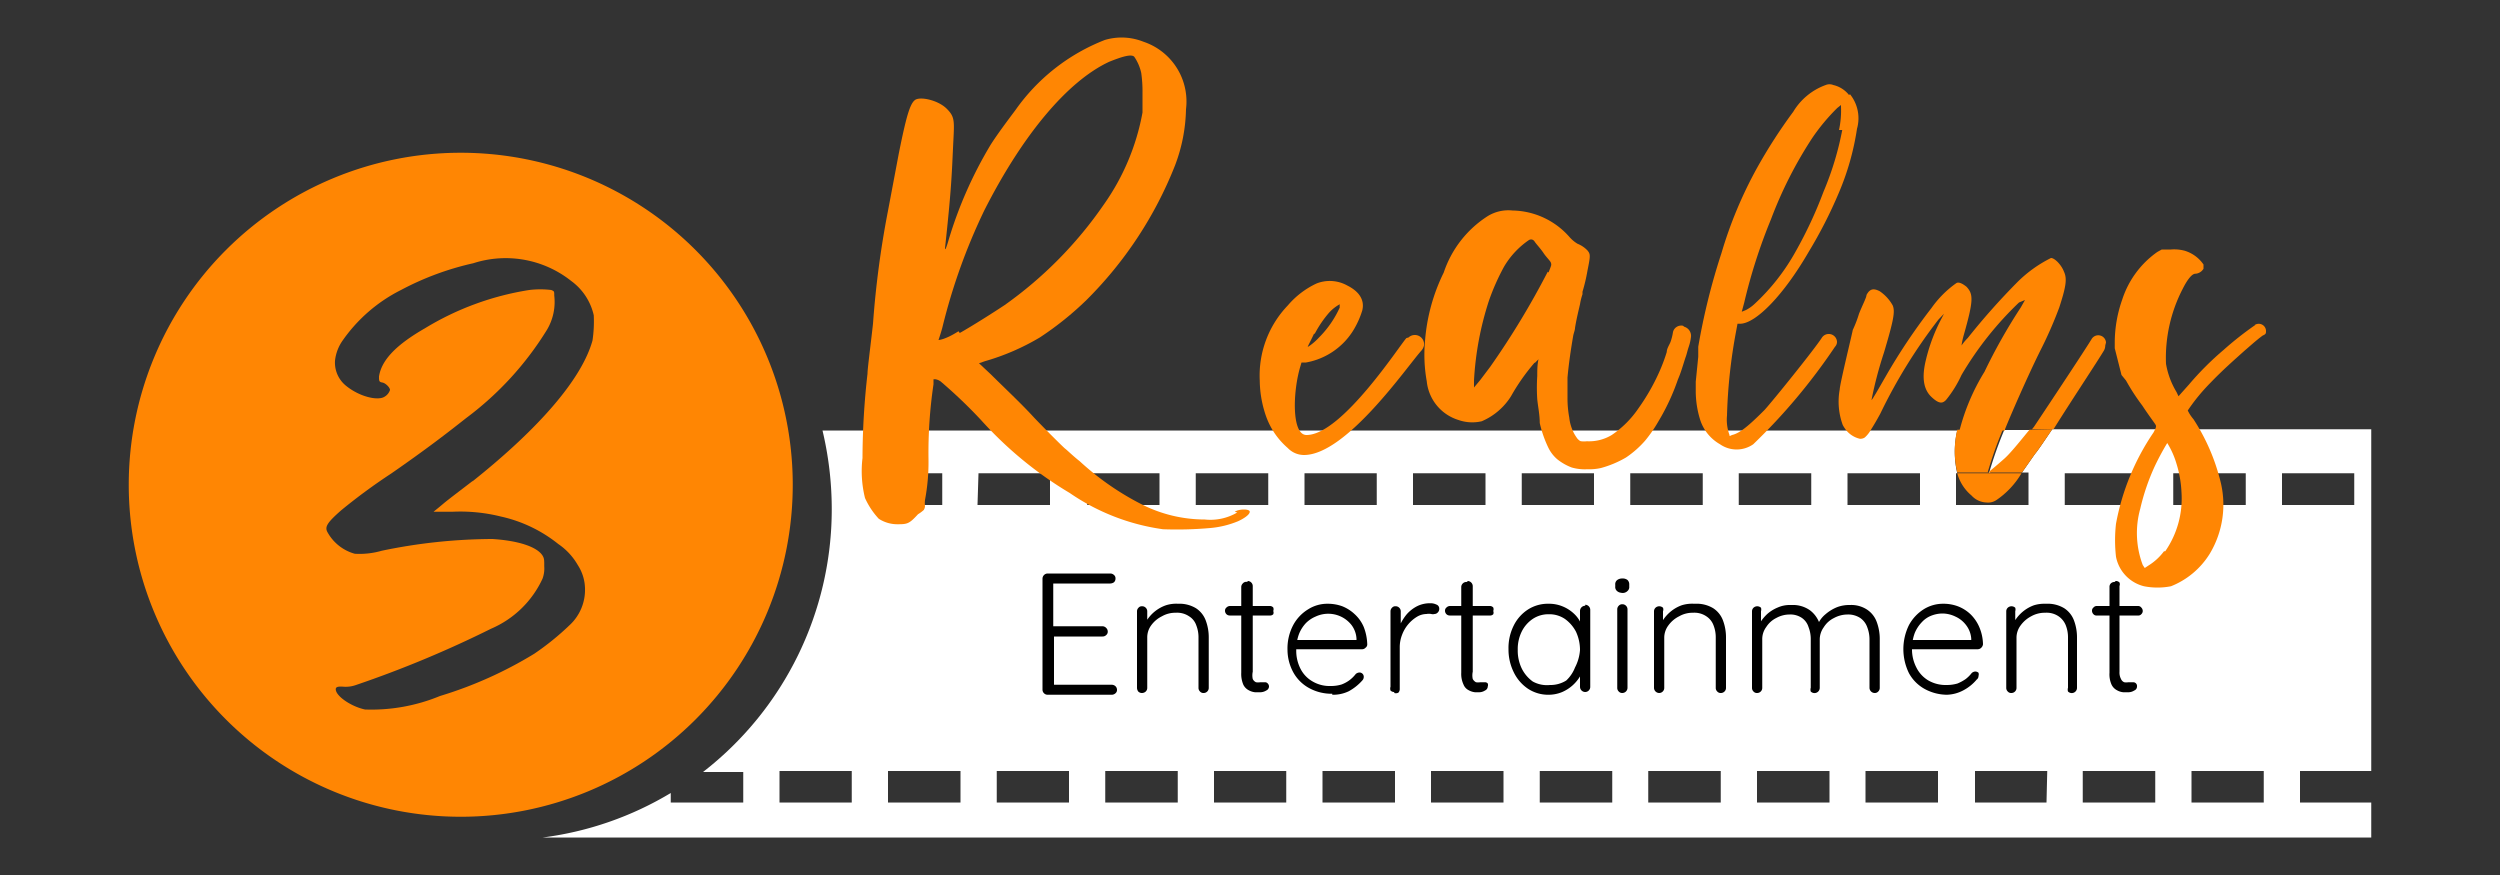 <svg xmlns="http://www.w3.org/2000/svg" viewBox="0 0 100 35"><rect x="0" y="0" width="100" height="35" fill="#333333" stroke="none"/><defs><style>.a{fill:#fff;}.b{fill:#ff8603;}</style></defs><path class="a" d="M94.85,30.84V17.17H82.09c-.3.44-.55.82-.7,1l-.51.73h.26V20.2h-2.9V18.93h.05a3.72,3.72,0,0,1,0-1.71v0H32.9a13.58,13.58,0,0,1,.37,3.15,13.29,13.29,0,0,1-5.15,10.51h1.61V32.1h-2.9v-.38a13.19,13.19,0,0,1-5.12,1.78H94.85V32.1H92V30.84ZM34.07,32.1H31.18V30.84h2.89Zm.73-13.17h2.89V20.2H34.8ZM38.42,32.1h-2.9V30.84h2.9Zm.72-13.17H42V20.2h-2.9ZM42.76,32.1H39.87V30.84h2.89Zm.73-13.17h2.89V20.2H43.49ZM47.11,32.1h-2.9V30.84h2.9Zm.72-13.17h2.9V20.2h-2.9ZM51.45,32.1H48.56V30.84h2.89Zm.73-13.17h2.89V20.2H52.18ZM55.8,32.1H52.9V30.84h2.9Zm.72-13.17h2.9V20.2h-2.9ZM60.14,32.1h-2.9V30.84h2.9Zm.73-13.17h2.89V20.2H60.87ZM64.49,32.1h-2.9V30.84h2.9Zm.72-13.17h2.9V20.2h-2.9ZM68.83,32.1h-2.9V30.84h2.9Zm.72-13.17h2.9V20.2h-2.9ZM73.18,32.1h-2.9V30.84h2.9Zm.72-13.17h2.9V20.2H73.9ZM77.52,32.1h-2.9V30.84h2.9Zm4.34,0H79V30.84h2.89Zm.73-13.17h2.9V20.2h-2.9ZM86.21,32.1h-2.9V30.84h2.9Zm.72-13.17h2.9V20.2h-2.9ZM90.55,32.1H87.66V30.84h2.89Zm.73-11.9V18.93h2.89V20.2Zm-11.11-3a15.8,15.8,0,0,0-.61,1.73s.4-.33.68-.58.78-.89,1-1.15Z"/><path class="b" d="M18.43,6.11A13.28,13.28,0,1,0,31.71,19.39,13.28,13.28,0,0,0,18.43,6.11Zm5.27,7.51c-.42,1.51-2.08,3.47-4.82,5.65l.05-.05c-.44.34-1,.76-1.2.93s-.39.32-.39.32h.75a6.72,6.72,0,0,1,1.94.19,5.6,5.6,0,0,1,2.3,1.1,2.55,2.55,0,0,1,.78.84,1.78,1.78,0,0,1,.29.93A1.92,1.92,0,0,1,22.79,25a10.73,10.73,0,0,1-1.42,1.15,16.25,16.25,0,0,1-3.77,1.69,7.19,7.19,0,0,1-3,.54c-.56-.12-1.17-.54-1.17-.81,0-.1.1-.12.34-.1a1.22,1.22,0,0,0,.47-.07,43.79,43.79,0,0,0,5.4-2.25,4,4,0,0,0,2.06-2,1.18,1.18,0,0,0,.07-.49c0-.27,0-.32-.07-.44-.22-.34-.93-.59-2-.66a21.93,21.93,0,0,0-4.43.47,3.2,3.2,0,0,1-1.08.12,1.79,1.79,0,0,1-1.1-.88c-.1-.2,0-.37.56-.86a23.25,23.25,0,0,1,2-1.47c1.44-1,2.2-1.59,3-2.22a12.69,12.69,0,0,0,3.23-3.53,2.18,2.18,0,0,0,.29-1.37c0-.17,0-.17-.12-.22a3.65,3.65,0,0,0-.88,0A11.43,11.43,0,0,0,17,13.13c-1.15.66-1.74,1.27-1.84,1.93,0,.17,0,.22.13.24s.31.2.31.3a.49.49,0,0,1-.22.27c-.27.17-1,0-1.54-.44a1.19,1.19,0,0,1-.44-1,1.72,1.72,0,0,1,.32-.83,6.28,6.28,0,0,1,2.32-2,11.46,11.46,0,0,1,2.89-1.07,4.22,4.22,0,0,1,3.92.71,2.33,2.33,0,0,1,.9,1.37A5.13,5.13,0,0,1,23.7,13.62Z"/><path d="M41.9,22.94h2.51a.22.22,0,0,1,.15.06.17.17,0,0,1,.06.14.2.2,0,0,1-.06.15.27.27,0,0,1-.15.05H42.06l.07-.12v1.92l-.08-.09H44.1a.21.21,0,0,1,.15.07.2.2,0,0,1,.06.14.17.17,0,0,1-.06.14.2.2,0,0,1-.15.06h-2l.06-.07v2l0,0h2.31a.22.22,0,0,1,.15.06.2.2,0,0,1,.06.14.17.17,0,0,1-.06.14.22.22,0,0,1-.15.06H41.9a.2.2,0,0,1-.14-.06.2.2,0,0,1-.06-.15V23.14a.21.21,0,0,1,.2-.2Zm5.22,1.21a1.28,1.28,0,0,1,.72.18,1,1,0,0,1,.39.49,1.92,1.92,0,0,1,.12.69v2a.2.2,0,0,1-.06.15.2.2,0,0,1-.14.06.18.18,0,0,1-.15-.06.2.2,0,0,1-.06-.15v-2a1.31,1.31,0,0,0-.09-.5.68.68,0,0,0-.29-.36.85.85,0,0,0-.53-.14,1.07,1.07,0,0,0-.55.14,1.17,1.17,0,0,0-.43.36.81.81,0,0,0-.16.5v2a.2.2,0,0,1-.06.15.22.22,0,0,1-.15.06.2.2,0,0,1-.15-.06.25.25,0,0,1-.05-.15V24.45a.2.2,0,0,1,.06-.14.17.17,0,0,1,.14-.06.2.2,0,0,1,.15.06.2.2,0,0,1,.06.14V25l-.16.24a1,1,0,0,1,.14-.42,1.49,1.49,0,0,1,.77-.61A1.36,1.36,0,0,1,47.12,24.15Zm2.08.09h1.59a.18.18,0,0,1,.14.06.19.19,0,0,1,0,.14.17.17,0,0,1,0,.13.17.17,0,0,1-.14.05H49.2a.19.19,0,0,1-.14-.05.2.2,0,0,1-.06-.14.16.16,0,0,1,.06-.13A.2.2,0,0,1,49.2,24.24Zm.7-1a.2.2,0,0,1,.15.06.2.2,0,0,1,.06.14v3.43a.69.69,0,0,0,0,.29.27.27,0,0,0,.13.13.51.51,0,0,0,.17,0l.1,0,.1,0a.14.14,0,0,1,.1.05.17.17,0,0,1,.05.12.18.18,0,0,1-.11.16.46.46,0,0,1-.26.07h-.19a.66.66,0,0,1-.25-.08.49.49,0,0,1-.22-.23,1.1,1.1,0,0,1-.08-.47V23.48a.2.2,0,0,1,.06-.14A.18.18,0,0,1,49.9,23.28Zm3.39,4.51a1.86,1.86,0,0,1-.93-.23,1.59,1.59,0,0,1-.63-.63A1.9,1.9,0,0,1,51.5,26a2,2,0,0,1,.23-1,1.65,1.65,0,0,1,.6-.63,1.43,1.43,0,0,1,.77-.22,1.7,1.7,0,0,1,.59.1,1.58,1.58,0,0,1,.5.32,1.47,1.47,0,0,1,.36.51,2.06,2.06,0,0,1,.14.69.16.16,0,0,1-.07.14.18.18,0,0,1-.14.06H51.74l-.08-.37h2.69l-.09.08v-.13a1,1,0,0,0-.2-.55,1.18,1.18,0,0,0-.43-.34,1.19,1.19,0,0,0-1,0,1.21,1.21,0,0,0-.39.26,1.38,1.38,0,0,0-.28.44,1.79,1.79,0,0,0-.11.64,1.57,1.57,0,0,0,.16.73,1.21,1.21,0,0,0,.48.52,1.34,1.34,0,0,0,.74.19,1.44,1.44,0,0,0,.43-.06,1.29,1.29,0,0,0,.33-.18,1.36,1.36,0,0,0,.24-.24.24.24,0,0,1,.15-.06.17.17,0,0,1,.17.18.2.2,0,0,1-.06.14,2,2,0,0,1-.54.43A1.44,1.44,0,0,1,53.29,27.79Zm2.48-.07a.2.2,0,0,1-.15-.06.25.25,0,0,1,0-.15V24.45a.2.2,0,0,1,.06-.14.17.17,0,0,1,.14-.06.2.2,0,0,1,.15.06.2.2,0,0,1,.06.14v1l-.11,0A2.11,2.11,0,0,1,56,25a1.94,1.94,0,0,1,.27-.43,1.42,1.42,0,0,1,.41-.32,1.15,1.15,0,0,1,.53-.12.52.52,0,0,1,.24.05.17.17,0,0,1,.12.16.2.2,0,0,1-.06.16.18.18,0,0,1-.13.06.24.24,0,0,1-.13,0,.5.5,0,0,0-.19,0,.76.76,0,0,0-.38.11,1.43,1.43,0,0,0-.6.73,1.36,1.36,0,0,0-.09.48v1.68a.2.2,0,0,1-.06.15A.22.22,0,0,1,55.77,27.72ZM58,24.24h1.59a.18.18,0,0,1,.14.06.19.19,0,0,1,0,.14.17.17,0,0,1,0,.13.17.17,0,0,1-.14.05H58a.19.19,0,0,1-.14-.05.2.2,0,0,1-.06-.14.16.16,0,0,1,.06-.13A.2.2,0,0,1,58,24.24Zm.71-1a.21.21,0,0,1,.2.2v3.43a.69.69,0,0,0,0,.29.32.32,0,0,0,.13.13.51.51,0,0,0,.17,0l.1,0,.1,0a.14.14,0,0,1,.1.05.17.17,0,0,1,0,.12.18.18,0,0,1-.11.16.44.44,0,0,1-.26.07H59a.66.66,0,0,1-.25-.08.43.43,0,0,1-.21-.23,1,1,0,0,1-.09-.47V23.48a.2.2,0,0,1,.06-.14A.2.2,0,0,1,58.68,23.28Zm4.7.95a.2.2,0,0,1,.14.06.2.2,0,0,1,.06.15v3.07a.2.2,0,0,1-.06.15.2.2,0,0,1-.14.06.21.21,0,0,1-.21-.21V26.7l.12-.05a.89.89,0,0,1-.11.39,1.55,1.55,0,0,1-.72.64,1.41,1.41,0,0,1-.54.11,1.47,1.47,0,0,1-.83-.24,1.67,1.67,0,0,1-.57-.66,2.05,2.05,0,0,1-.21-.93,2,2,0,0,1,.21-.94,1.61,1.61,0,0,1,.57-.64,1.47,1.47,0,0,1,.82-.23,1.42,1.42,0,0,1,.55.1,1.48,1.48,0,0,1,.45.28,1.21,1.21,0,0,1,.3.41,1.1,1.1,0,0,1,.1.47l-.14-.1v-.87a.21.21,0,0,1,.21-.21ZM62,27.4a1.18,1.18,0,0,0,.65-.18A1.41,1.41,0,0,0,63,26.7,1.78,1.78,0,0,0,63.2,26a1.74,1.74,0,0,0-.16-.73,1.46,1.46,0,0,0-.44-.51,1.11,1.11,0,0,0-.65-.19,1.13,1.13,0,0,0-.63.18,1.31,1.31,0,0,0-.45.51,1.58,1.58,0,0,0-.16.74,1.64,1.64,0,0,0,.16.74,1.41,1.41,0,0,0,.44.52A1.17,1.17,0,0,0,62,27.4Zm2.89-3.69a.28.28,0,0,1-.21-.07.21.21,0,0,1-.07-.18v-.07a.21.21,0,0,1,.08-.19.33.33,0,0,1,.21-.06.3.3,0,0,1,.2.06.24.24,0,0,1,.07.19v.07a.21.21,0,0,1-.07.18A.27.27,0,0,1,64.84,23.71Zm.21,3.8a.21.21,0,0,1-.21.21.18.18,0,0,1-.14-.06.2.2,0,0,1-.06-.15V24.37a.2.2,0,0,1,.06-.14.18.18,0,0,1,.14-.06.2.2,0,0,1,.15.06.2.2,0,0,1,.06.14Zm2.71-3.36a1.28,1.28,0,0,1,.72.18,1,1,0,0,1,.39.49,1.92,1.92,0,0,1,.12.69v2a.2.2,0,0,1-.06.15.2.2,0,0,1-.14.06.18.18,0,0,1-.15-.06.2.2,0,0,1-.06-.15v-2a1.31,1.31,0,0,0-.09-.5.73.73,0,0,0-.29-.36.85.85,0,0,0-.53-.14,1.07,1.07,0,0,0-.55.14,1.17,1.17,0,0,0-.43.36.82.82,0,0,0-.17.5v2a.2.2,0,0,1-.06.15.2.2,0,0,1-.14.06.21.21,0,0,1-.21-.21V24.45a.2.2,0,0,1,.06-.14.22.22,0,0,1,.3,0,.19.19,0,0,1,0,.14V25l-.15.24a.87.87,0,0,1,.14-.42,1.53,1.53,0,0,1,.32-.36,1.48,1.48,0,0,1,.44-.25A1.41,1.41,0,0,1,67.76,24.15Zm3.87.05a1.17,1.17,0,0,1,.73.22,1.12,1.12,0,0,1,.41.66l-.1,0,0-.12a1.08,1.08,0,0,1,.3-.39,1.66,1.66,0,0,1,.48-.29A1.41,1.41,0,0,1,74,24.2a1.15,1.15,0,0,1,.69.19,1,1,0,0,1,.38.49,1.94,1.94,0,0,1,.12.7v1.93a.2.2,0,0,1-.06.15.18.18,0,0,1-.14.06.21.21,0,0,1-.21-.21V25.6a1.36,1.36,0,0,0-.09-.51.75.75,0,0,0-.28-.37.88.88,0,0,0-.51-.14,1.14,1.14,0,0,0-.54.14,1,1,0,0,0-.41.37.84.84,0,0,0-.16.51v1.91a.21.21,0,0,1-.36.15.25.25,0,0,1,0-.15V25.58a1.31,1.31,0,0,0-.09-.5.69.69,0,0,0-.26-.36.82.82,0,0,0-.5-.14,1.1,1.1,0,0,0-.53.14,1,1,0,0,0-.4.36.81.81,0,0,0-.16.5v1.93a.2.2,0,0,1-.06.15.2.2,0,0,1-.14.06.18.18,0,0,1-.15-.06.2.2,0,0,1-.06-.15V24.45a.2.2,0,0,1,.06-.14.22.22,0,0,1,.3,0,.24.24,0,0,1,0,.14v.64l-.18.25a1.15,1.15,0,0,1,.13-.41,1.74,1.74,0,0,1,.3-.37,1.49,1.49,0,0,1,.42-.26A1.19,1.19,0,0,1,71.63,24.2Zm6.24,3.59a1.89,1.89,0,0,1-.93-.23,1.59,1.59,0,0,1-.63-.63,2.18,2.18,0,0,1,0-1.93,1.71,1.71,0,0,1,.59-.63,1.46,1.46,0,0,1,.78-.22,1.65,1.65,0,0,1,.58.1,1.52,1.52,0,0,1,.51.32,1.59,1.59,0,0,1,.35.51,1.84,1.84,0,0,1,.15.69.23.23,0,0,1-.07.14.2.2,0,0,1-.14.06H76.33l-.08-.37h2.69l-.09.08v-.13a1,1,0,0,0-.21-.55,1.1,1.1,0,0,0-.43-.34,1.2,1.2,0,0,0-.52-.12,1.25,1.25,0,0,0-.42.08,1,1,0,0,0-.39.26,1.4,1.4,0,0,0-.29.44,1.79,1.79,0,0,0-.11.64,1.57,1.57,0,0,0,.17.73,1.25,1.25,0,0,0,.47.52,1.38,1.38,0,0,0,.74.19,1.51,1.51,0,0,0,.44-.06,1.74,1.74,0,0,0,.33-.18,1.36,1.36,0,0,0,.24-.24.24.24,0,0,1,.15-.06.21.21,0,0,1,.12.05.21.21,0,0,1,0,.13.17.17,0,0,1-.07.14,1.78,1.78,0,0,1-.53.43A1.48,1.48,0,0,1,77.87,27.79Zm3.93-3.64a1.28,1.28,0,0,1,.72.18,1,1,0,0,1,.39.49,1.92,1.92,0,0,1,.12.69v2a.21.21,0,0,1-.36.15.25.25,0,0,1,0-.15v-2a1.31,1.31,0,0,0-.09-.5.79.79,0,0,0-.29-.36.85.85,0,0,0-.53-.14,1.11,1.11,0,0,0-.56.14,1.22,1.22,0,0,0-.42.36.82.82,0,0,0-.17.5v2a.2.2,0,0,1-.06.15.2.2,0,0,1-.14.06.18.18,0,0,1-.15-.06.2.2,0,0,1-.06-.15V24.45a.2.2,0,0,1,.06-.14.22.22,0,0,1,.3,0,.24.24,0,0,1,0,.14V25l-.15.24a.87.87,0,0,1,.14-.42,1.53,1.53,0,0,1,.32-.36,1.48,1.48,0,0,1,.44-.25A1.41,1.41,0,0,1,81.8,24.15Zm2.08.09h1.59a.16.16,0,0,1,.13.06.2.2,0,0,1,.06.14.18.18,0,0,1-.06.13.15.15,0,0,1-.13.05H83.88a.16.16,0,0,1-.14-.05.2.2,0,0,1-.06-.14.16.16,0,0,1,.06-.13A.17.17,0,0,1,83.88,24.24Zm.7-1a.2.2,0,0,1,.15.06.19.19,0,0,1,0,.14v3.43a.55.55,0,0,0,.06.29.24.24,0,0,0,.13.13.45.45,0,0,0,.16,0l.1,0,.1,0a.15.15,0,0,1,.15.17.17.17,0,0,1-.11.16.44.44,0,0,1-.26.07h-.18a.61.61,0,0,1-.25-.08.49.49,0,0,1-.22-.23,1,1,0,0,1-.08-.47V23.48a.19.19,0,0,1,.05-.14A.2.2,0,0,1,84.58,23.28Z"/><path class="b" d="M49.39,20.47c.18-.12.6-.12.6,0s-.25.28-.47.38a3.75,3.75,0,0,1-1.1.27,15.12,15.12,0,0,1-1.9.05,8.69,8.69,0,0,1-3.73-1.45,15.28,15.28,0,0,1-3.55-2.92,19.65,19.65,0,0,0-1.6-1.53.46.46,0,0,0-.23-.1l-.07,0,0,.2a18.66,18.66,0,0,0-.2,3A8.18,8.18,0,0,1,37,20a1.08,1.08,0,0,0,0,.25.33.33,0,0,1-.05.15,1.53,1.53,0,0,1-.23.17c-.35.38-.42.4-.82.4a1.36,1.36,0,0,1-.75-.22,3.07,3.07,0,0,1-.55-.83,4.46,4.46,0,0,1-.1-1.6,30.42,30.42,0,0,1,.2-3.37c0-.2.12-1.1.22-2a37.88,37.88,0,0,1,.6-4.52l.43-2.28c.3-1.5.45-2,.65-2.15s.92,0,1.27.35.3.5.25,1.58-.07,1.7-.32,4c0,.1.05,0,.15-.35a16.64,16.64,0,0,1,1.67-3.78c.25-.4.7-1,1-1.4A7.86,7.86,0,0,1,44.19,1.6a2.35,2.35,0,0,1,1.55.07,2.52,2.52,0,0,1,1.7,2.7A6.64,6.64,0,0,1,47,6.62,15.74,15.74,0,0,1,43.46,12a12.54,12.54,0,0,1-1.87,1.5,9.31,9.31,0,0,1-2.2.95l-.23.08.48.45c.45.45,1.22,1.17,1.72,1.72.38.4,1.18,1.2,1.25,1.25s.3.28.58.5a11,11,0,0,0,2.53,1.75,5.58,5.58,0,0,0,2.47.58,2.12,2.12,0,0,0,1.3-.28Zm-11-7.15c.48-.27,1.35-.82,1.8-1.12a16.13,16.13,0,0,0,3.95-4,9.24,9.24,0,0,0,1.56-3.7c0-.13,0-.48,0-.78a5.16,5.16,0,0,0-.05-.8,1.85,1.85,0,0,0-.28-.65c-.12-.12-.5,0-1,.2-1.68.78-3.48,2.95-5,5.95a23.72,23.72,0,0,0-1.68,4.7c-.07.25-.15.48-.15.48s.25,0,.8-.35Z"/><path class="b" d="M56.34,13.5a.37.37,0,0,1,.62.32.46.46,0,0,1-.1.2c-.55.6-3,4.18-4.7,4.18a.9.9,0,0,1-.65-.28,3,3,0,0,1-.85-1.22,4.45,4.45,0,0,1-.27-1.48,4.05,4.05,0,0,1,1.12-3,3.4,3.4,0,0,1,1.15-.88,1.44,1.44,0,0,1,1.23.08c.5.25.7.6.6,1a3.46,3.46,0,0,1-.38.83,2.8,2.8,0,0,1-1.87,1.25h-.18l-.05.17c-.3,1-.35,2.73.25,2.73,1.43,0,3.8-3.7,4-3.88Zm-3.78-.15c-.1.22-.25.5-.25.52s.25-.15.45-.37a4.06,4.06,0,0,0,.83-1.2.7.7,0,0,1,0-.13,1.64,1.64,0,0,0-.42.33,4.36,4.36,0,0,0-.58.85Z"/><path class="b" d="M67.37,13.07a.38.38,0,0,1,.27.4,1.93,1.93,0,0,1-.1.43c-.05.15-.07.27-.12.4-.1.3-.18.6-.3.87a8.78,8.78,0,0,1-.78,1.68,5.55,5.55,0,0,1-.53.77,3.91,3.91,0,0,1-.77.68,4.14,4.14,0,0,1-1,.42,2.13,2.13,0,0,1-.55.05,1.88,1.88,0,0,1-.62-.07,2.11,2.11,0,0,1-.58-.33,1.43,1.43,0,0,1-.35-.45,4.56,4.56,0,0,1-.35-1c0-.33-.07-.65-.1-.95a7.21,7.21,0,0,1,0-.93c0-.22,0-.45.05-.67l-.15.15V14.5a8.17,8.17,0,0,0-.95,1.35,2.57,2.57,0,0,1-1.17,1,1.66,1.66,0,0,1-.93-.05,1.81,1.81,0,0,1-1.27-1.55A6,6,0,0,1,57,13.65a7.47,7.47,0,0,1,.75-2.75,4.29,4.29,0,0,1,1.75-2.25,1.58,1.58,0,0,1,1-.23,3.1,3.1,0,0,1,2.27,1.05,1.39,1.39,0,0,0,.33.28,1.13,1.13,0,0,1,.4.27c.12.15.12.2,0,.8a7,7,0,0,1-.2.85v.1a2.34,2.34,0,0,0-.1.4c-.07.3-.15.63-.2.95,0,.08-.05.2-.07.3-.1.58-.18,1.13-.23,1.68,0,.27,0,.52,0,.8a4.18,4.18,0,0,0,.07.8,1.77,1.77,0,0,0,.2.65,1.74,1.74,0,0,0,.13.2c.05.05.1.1.15.1a.82.82,0,0,0,.22,0,1.75,1.75,0,0,0,1-.25,4,4,0,0,0,1.07-1.07,8.36,8.36,0,0,0,.83-1.45,6.94,6.94,0,0,0,.3-.8c0-.13.1-.28.15-.4a2.13,2.13,0,0,0,.1-.4.34.34,0,0,1,.4-.25ZM61.94,10.9c.12-.3.12-.3.1-.38s-.18-.22-.3-.4-.3-.37-.35-.45-.13-.12-.23-.07a3.35,3.35,0,0,0-1,1.07,9.16,9.16,0,0,0-.6,1.35,12.45,12.45,0,0,0-.6,3.2l0,.28.25-.3.4-.53a32.57,32.57,0,0,0,2.3-3.8Z"/><path class="b" d="M74,3.77a1.53,1.53,0,0,1,.28,1.38,10.51,10.51,0,0,1-.73,2.57,18.16,18.16,0,0,1-1.2,2.35c-1,1.73-2.12,2.88-2.75,2.88h-.1l-.05.27a21.21,21.21,0,0,0-.37,3.4,1.78,1.78,0,0,0,.1.78c0,.05,0,.05.1,0,.32-.07.7-.4,1.3-1,.32-.35,2-2.43,2.3-2.9a.33.33,0,0,1,.6.17.28.28,0,0,1-.08.2,23.93,23.93,0,0,1-3.27,3.9,1.16,1.16,0,0,1-1.33,0,1.73,1.73,0,0,1-.8-1,3.85,3.85,0,0,1-.17-1.1l0-.4.1-1,0-.4a26.2,26.2,0,0,1,.93-3.75,16.9,16.9,0,0,1,1.42-3.4,20.79,20.79,0,0,1,1.45-2.25,2.51,2.51,0,0,1,1.3-1.07.4.4,0,0,1,.3,0,1.12,1.12,0,0,1,.63.4ZM73.56,5.2a3.65,3.65,0,0,0,.08-.93l0-.07-.15.12a8,8,0,0,0-1,1.2,16.56,16.56,0,0,0-1.65,3.25,21.9,21.9,0,0,0-1.07,3.33l-.1.37.17-.07a1.52,1.52,0,0,0,.35-.25,8.4,8.4,0,0,0,1.63-2.08,16.92,16.92,0,0,0,1.12-2.4,12.18,12.18,0,0,0,.75-2.47Z"/><path class="b" d="M78.29,18.93a1.76,1.76,0,0,0,.57.89.85.85,0,0,0,.6.28.59.59,0,0,0,.4-.1,3.34,3.34,0,0,0,1-1.07Zm4.27-8.06c-.1-.27-.37-.55-.52-.55a5.15,5.15,0,0,0-1.33.95,27.51,27.51,0,0,0-2,2.25,2.22,2.22,0,0,0-.25.3,3.26,3.26,0,0,1,.1-.45c.38-1.35.38-1.6.1-1.9-.15-.12-.3-.2-.4-.15a4.13,4.13,0,0,0-1,1,23.88,23.88,0,0,0-1.8,2.68c-.3.52-.57,1-.6,1a15.88,15.88,0,0,1,.5-1.9c.38-1.28.45-1.63.35-1.88a1.66,1.66,0,0,0-.52-.57c-.25-.13-.4-.1-.53.15,0,.1-.17.42-.3.75a4.67,4.67,0,0,1-.25.65c0,.05-.52,2.17-.52,2.37A2.72,2.72,0,0,0,73.71,17a1.37,1.37,0,0,0,.13.2,1,1,0,0,0,.55.35.31.31,0,0,0,.2-.05,1.12,1.12,0,0,0,.24-.3c.11-.17.25-.41.38-.65a21.23,21.23,0,0,1,2.33-3.77l.22-.23-.12.23a7,7,0,0,0-.6,1.6c-.18.72-.1,1.2.22,1.5s.45.25.58.12a4.58,4.58,0,0,0,.62-1,13.41,13.41,0,0,1,2.3-2.9L81,12l-.17.3a22.23,22.23,0,0,0-1.45,2.57,8.49,8.49,0,0,0-1,2.35h1.82l0-.05c.27-.67.92-2.15,1.4-3.12a16.42,16.42,0,0,0,.77-1.75C82.64,11.47,82.69,11.15,82.56,10.87Z"/><path class="b" d="M84.21,13.82a.41.41,0,0,1-.07.23c-.27.45-1.3,2-2,3.12h-.86l.08-.1s1.9-2.85,2.3-3.5a.31.31,0,0,1,.58.13Z"/><path class="b" d="M82.09,17.17c-.3.44-.55.82-.7,1l-.51.73H78.29a3.72,3.72,0,0,1,0-1.71v0h1.82a15.8,15.8,0,0,0-.61,1.73s.4-.33.68-.58.78-.89,1-1.15Z"/><path class="b" d="M90.19,13a.29.29,0,0,1,.45.25c0,.07,0,.12-.13.17-.27.2-.52.43-.72.6-.48.43-.9.8-1.38,1.3a7.62,7.62,0,0,0-.9,1.1,1.64,1.64,0,0,0,.23.35,8.08,8.08,0,0,1,1.07,2.45,3.81,3.81,0,0,1-.42,2.93,3.22,3.22,0,0,1-1.55,1.3,2.8,2.8,0,0,1-1.08,0,1.51,1.51,0,0,1-1.12-1.18,5.8,5.8,0,0,1,0-1.32,9.56,9.56,0,0,1,1.5-3.65c.12-.23.12-.25.07-.33s-.27-.37-.52-.75a8.43,8.43,0,0,1-.65-1L84.86,15l-.27-1.07,0-.23a5.2,5.2,0,0,1,.3-1.72,3.73,3.73,0,0,1,1.4-1.9l.18-.1h.37a1.62,1.62,0,0,1,.55.05,1.41,1.41,0,0,1,.75.55c0,.1,0,.12,0,.17a.41.41,0,0,1-.33.2c-.12,0-.3.2-.5.6a6,6,0,0,0-.67,3,3.23,3.23,0,0,0,.42,1.13l.08.17.42-.47A11.88,11.88,0,0,1,88.94,14a13.21,13.21,0,0,1,1.27-1Zm-3.58,9.05a3.71,3.71,0,0,0,.65-2.35,4.49,4.49,0,0,0-.2-1.15,3.4,3.4,0,0,0-.37-.83,10.56,10.56,0,0,0-.5.93,8.76,8.76,0,0,0-.58,1.7,3.61,3.61,0,0,0,.1,2.25l.08.12.15-.1a2.22,2.22,0,0,0,.62-.57Z"/></svg>